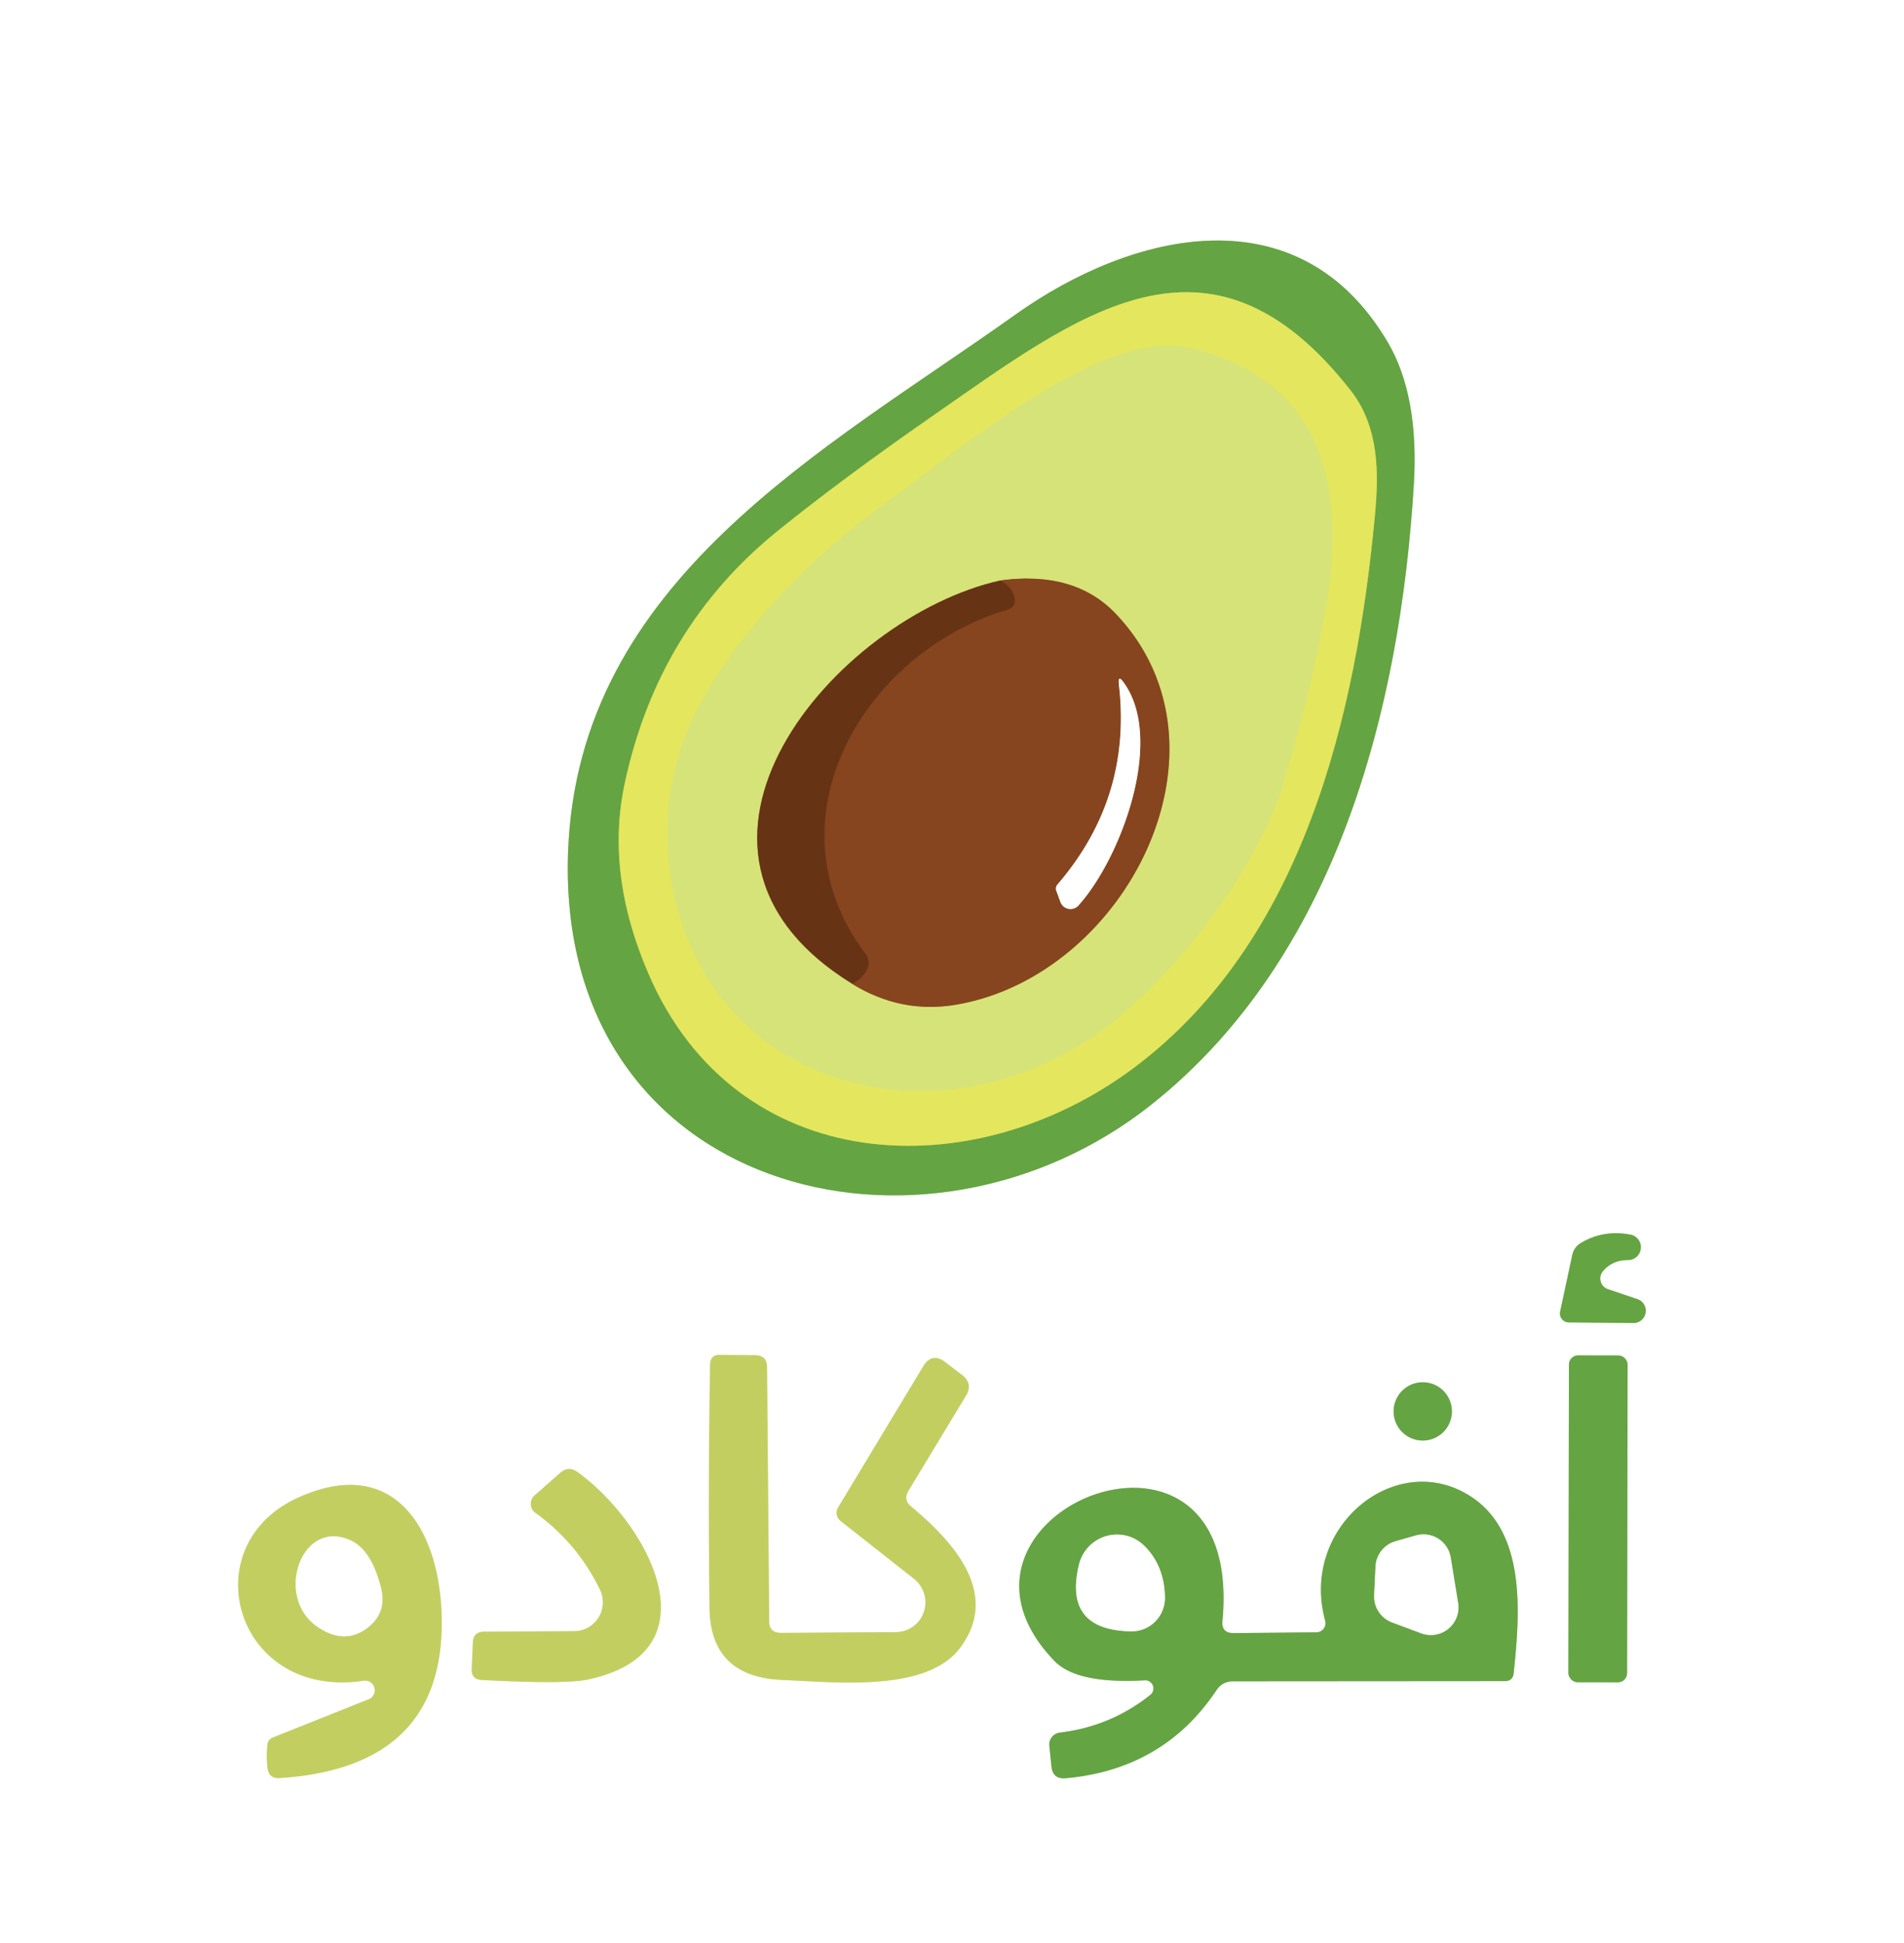 <?xml version="1.0" encoding="UTF-8" standalone="no"?>
<!DOCTYPE svg PUBLIC "-//W3C//DTD SVG 1.1//EN" "http://www.w3.org/Graphics/SVG/1.1/DTD/svg11.dtd">
<svg xmlns="http://www.w3.org/2000/svg" version="1.1" viewBox="0.00 0.00 98.00 100.00">
<rect x="0.00" y="0.00" width="98.00" height="100.00" fill="#333333" stroke="none"/>
<g stroke-width="2.00" fill="none" stroke-linecap="butt">
<path stroke="#b2d2a1" vector-effect="non-scaling-stroke" d="
  M 71.42 17.60
  C 66.85 9.86 58.30 11.89 52.24 16.21
  C 42.40 23.21 29.75 29.88 29.24 43.84
  C 28.60 61.38 47.54 66.20 59.30 56.82
  C 68.75 49.29 72.06 36.60 72.77 24.95
  Q 73.05 20.36 71.42 17.60"
/>
<path stroke="#b2d2a1" vector-effect="non-scaling-stroke" d="
  M 82.50 65.43
  Q 82.98 64.85 83.79 64.85
  A 0.66 0.66 0.0 0 0 83.91 63.54
  Q 82.50 63.28 81.34 63.99
  A 0.96 0.91 81.7 0 0 80.93 64.57
  L 80.30 67.51
  A 0.46 0.46 0.0 0 0 80.74 68.06
  L 84.07 68.09
  A 0.63 0.63 0.0 0 0 84.27 66.86
  L 82.76 66.35
  A 0.58 0.58 0.0 0 1 82.50 65.43"
/>
<path stroke="#e1e7b0" vector-effect="non-scaling-stroke" d="
  M 39.59 83.45
  L 39.48 70.37
  Q 39.48 69.76 38.87 69.75
  L 37.07 69.73
  Q 36.56 69.72 36.55 70.23
  Q 36.44 76.49 36.52 82.75
  Q 36.56 86.30 40.25 86.46
  C 42.98 86.57 47.65 87.11 49.39 84.84
  C 51.54 82.03 49.06 79.34 46.89 77.53
  Q 46.48 77.18 46.76 76.72
  L 49.72 71.83
  Q 50.09 71.21 49.52 70.77
  L 48.66 70.11
  Q 47.97 69.58 47.52 70.32
  L 43.14 77.58
  A 0.53 0.53 0.0 0 0 43.27 78.28
  L 47.05 81.26
  A 1.54 1.53 63.9 0 1 46.11 84.00
  L 40.19 84.04
  Q 39.60 84.04 39.59 83.45"
/>
<path stroke="#b2d2a1" vector-effect="non-scaling-stroke" d="
  M 83.774 70.233
  A 0.47 0.47 0.0 0 0 83.305 69.762
  L 81.225 69.758
  A 0.47 0.47 0.0 0 0 80.754 70.227
  L 80.726 86.107
  A 0.47 0.47 0.0 0 0 81.195 86.578
  L 83.275 86.582
  A 0.47 0.47 0.0 0 0 83.746 86.113
  L 83.774 70.233"
/>
<path stroke="#b2d2a1" vector-effect="non-scaling-stroke" d="
  M 74.73 72.64
  A 1.50 1.50 0.0 0 0 73.23 71.14
  A 1.50 1.50 0.0 0 0 71.73 72.64
  A 1.50 1.50 0.0 0 0 73.23 74.14
  A 1.50 1.50 0.0 0 0 74.73 72.64"
/>
<path stroke="#e1e7b0" vector-effect="non-scaling-stroke" d="
  M 29.56 83.95
  L 24.90 83.98
  Q 24.37 83.99 24.34 84.52
  L 24.28 85.88
  Q 24.25 86.43 24.79 86.46
  Q 29.04 86.69 30.25 86.44
  C 37.02 85.01 33.28 78.32 29.72 75.76
  Q 29.26 75.43 28.84 75.80
  L 27.51 76.97
  A 0.57 0.57 0.0 0 0 27.56 77.86
  Q 29.72 79.42 30.88 81.81
  A 1.49 1.48 76.7 0 1 29.56 83.95"
/>
<path stroke="#e1e7b0" vector-effect="non-scaling-stroke" d="
  M 18.97 87.46
  L 14.03 89.43
  A 0.42 0.41 -7.4 0 0 13.77 89.76
  Q 13.70 90.38 13.77 90.99
  Q 13.83 91.54 14.39 91.51
  Q 22.97 90.96 22.73 83.10
  C 22.60 78.76 20.32 74.81 15.32 77.09
  C 9.87 79.58 12.12 87.49 18.71 86.50
  A 0.50 0.50 0.0 0 1 18.97 87.46"
/>
<path stroke="#b2d2a1" vector-effect="non-scaling-stroke" d="
  M 59.22 87.22
  Q 57.19 88.85 54.56 89.17
  A 0.62 0.62 0.0 0 0 54.01 89.85
  L 54.12 90.92
  Q 54.19 91.57 54.84 91.52
  Q 59.89 91.07 62.61 86.99
  Q 62.92 86.53 63.47 86.53
  L 77.45 86.52
  Q 77.87 86.52 77.91 86.11
  C 78.23 83.05 78.57 78.87 75.69 77.01
  C 71.85 74.53 66.88 78.59 68.21 83.42
  A 0.47 0.47 0.0 0 1 67.76 84.01
  L 63.49 84.05
  Q 62.86 84.05 62.92 83.43
  C 64.08 70.93 47.00 77.92 54.27 85.48
  Q 55.42 86.68 58.93 86.48
  A 0.42 0.42 0.0 0 1 59.22 87.22"
/>
<path stroke="#a5c550" vector-effect="non-scaling-stroke" d="
  M 33.38 50.12
  C 37.89 60.59 50.04 61.21 58.41 54.92
  C 67.11 48.37 69.81 36.80 70.77 26.50
  C 70.97 24.37 70.99 21.98 69.53 20.11
  C 62.24 10.79 55.53 16.18 47.90 21.48
  Q 43.34 24.65 40.06 27.30
  Q 33.88 32.28 32.16 40.30
  Q 31.15 44.96 33.38 50.12"
/>
<path stroke="#dde56b" vector-effect="non-scaling-stroke" d="
  M 66.12 40.12
  Q 68.46 32.04 68.58 28.20
  Q 68.84 19.68 61.23 17.90
  C 56.88 16.88 49.97 22.68 45.75 25.75
  Q 39.93 29.99 36.70 35.07
  Q 34.16 39.09 34.36 43.46
  C 34.91 54.94 46.64 59.40 55.84 53.63
  C 59.84 51.13 64.74 44.92 66.12 40.12"
/>
<path stroke="#9f8b47" vector-effect="non-scaling-stroke" d="
  M 51.47 29.88
  C 43.02 31.77 32.69 43.74 43.86 50.63"
/>
<path stroke="#ae944b" vector-effect="non-scaling-stroke" d="
  M 43.86 50.63
  Q 46.38 52.20 49.26 51.70
  C 57.97 50.18 63.95 38.47 57.44 31.60
  Q 55.31 29.35 51.47 29.88"
/>
<path stroke="#773c1a" vector-effect="non-scaling-stroke" d="
  M 43.86 50.63
  Q 44.40 50.35 44.62 49.91
  Q 44.83 49.46 44.53 49.07
  C 39.37 42.20 44.46 33.57 51.84 31.38
  Q 52.34 31.23 52.21 30.73
  Q 52.07 30.17 51.47 29.88"
/>
<path stroke="#c3a28f" vector-effect="non-scaling-stroke" d="
  M 57.59 35.23
  Q 58.27 41.06 54.43 45.52
  A 0.33 0.32 -35.6 0 0 54.37 45.85
  L 54.58 46.42
  A 0.55 0.55 0.0 0 0 55.51 46.60
  C 57.70 44.17 59.97 38.07 57.84 35.13
  Q 57.53 34.69 57.59 35.23"
/>
<path stroke="#e1e7b0" vector-effect="non-scaling-stroke" d="
  M 18.05 79.28
  C 15.52 78.11 14.12 82.15 16.29 83.69
  Q 17.66 84.66 18.83 83.84
  Q 19.94 83.05 19.61 81.73
  Q 19.12 79.77 18.05 79.28"
/>
<path stroke="#b2d2a1" vector-effect="non-scaling-stroke" d="
  M 58.22 83.96
  A 1.72 1.71 -89.7 0 0 59.96 82.23
  Q 59.94 80.59 58.90 79.56
  A 2.01 2.00 -60.7 0 0 55.54 80.51
  Q 54.71 83.90 58.22 83.96"
/>
<path stroke="#b2d2a1" vector-effect="non-scaling-stroke" d="
  M 70.73 82.10
  A 1.42 1.42 0.0 0 0 71.65 83.50
  L 73.15 84.06
  A 1.42 1.42 0.0 0 0 75.05 82.51
  L 74.67 80.17
  A 1.42 1.42 0.0 0 0 72.89 79.02
  L 71.84 79.32
  A 1.42 1.42 0.0 0 0 70.80 80.62
  L 70.73 82.10"
/>
</g>
<path fill="#ffffff" d="
  M 0.00 0.00
  L 98.00 0.00
  L 98.00 100.00
  L 0.00 100.00
  L 0.00 0.00
  Z
  M 71.42 17.60
  C 66.85 9.86 58.30 11.89 52.24 16.21
  C 42.40 23.21 29.75 29.88 29.24 43.84
  C 28.60 61.38 47.54 66.20 59.30 56.82
  C 68.75 49.29 72.06 36.60 72.77 24.95
  Q 73.05 20.36 71.42 17.60
  Z
  M 82.50 65.43
  Q 82.98 64.85 83.79 64.85
  A 0.66 0.66 0.0 0 0 83.91 63.54
  Q 82.50 63.28 81.34 63.99
  A 0.96 0.91 81.7 0 0 80.93 64.57
  L 80.30 67.51
  A 0.46 0.46 0.0 0 0 80.74 68.06
  L 84.07 68.09
  A 0.63 0.63 0.0 0 0 84.27 66.86
  L 82.76 66.35
  A 0.58 0.58 0.0 0 1 82.50 65.43
  Z
  M 39.59 83.45
  L 39.48 70.37
  Q 39.48 69.76 38.87 69.75
  L 37.07 69.73
  Q 36.56 69.72 36.55 70.23
  Q 36.44 76.49 36.52 82.75
  Q 36.56 86.30 40.25 86.46
  C 42.98 86.57 47.65 87.11 49.39 84.84
  C 51.54 82.03 49.06 79.34 46.89 77.53
  Q 46.48 77.18 46.76 76.72
  L 49.72 71.83
  Q 50.09 71.21 49.52 70.77
  L 48.66 70.11
  Q 47.97 69.58 47.52 70.32
  L 43.14 77.58
  A 0.53 0.53 0.0 0 0 43.27 78.28
  L 47.05 81.26
  A 1.54 1.53 63.9 0 1 46.11 84.00
  L 40.19 84.04
  Q 39.60 84.04 39.59 83.45
  Z
  M 83.774 70.233
  A 0.47 0.47 0.0 0 0 83.305 69.762
  L 81.225 69.758
  A 0.47 0.47 0.0 0 0 80.754 70.227
  L 80.726 86.107
  A 0.47 0.47 0.0 0 0 81.195 86.578
  L 83.275 86.582
  A 0.47 0.47 0.0 0 0 83.746 86.113
  L 83.774 70.233
  Z
  M 74.73 72.64
  A 1.50 1.50 0.0 0 0 73.23 71.14
  A 1.50 1.50 0.0 0 0 71.73 72.64
  A 1.50 1.50 0.0 0 0 73.23 74.14
  A 1.50 1.50 0.0 0 0 74.73 72.64
  Z
  M 29.56 83.95
  L 24.90 83.98
  Q 24.37 83.99 24.34 84.52
  L 24.28 85.88
  Q 24.25 86.43 24.79 86.46
  Q 29.04 86.69 30.25 86.44
  C 37.02 85.01 33.28 78.32 29.72 75.76
  Q 29.26 75.43 28.84 75.80
  L 27.51 76.97
  A 0.57 0.57 0.0 0 0 27.56 77.86
  Q 29.72 79.42 30.88 81.81
  A 1.49 1.48 76.7 0 1 29.56 83.95
  Z
  M 18.97 87.46
  L 14.03 89.43
  A 0.42 0.41 -7.4 0 0 13.77 89.76
  Q 13.70 90.38 13.77 90.99
  Q 13.83 91.54 14.39 91.51
  Q 22.97 90.96 22.73 83.10
  C 22.60 78.76 20.32 74.81 15.32 77.09
  C 9.87 79.58 12.12 87.49 18.71 86.50
  A 0.50 0.50 0.0 0 1 18.97 87.46
  Z
  M 59.22 87.22
  Q 57.19 88.85 54.56 89.17
  A 0.62 0.62 0.0 0 0 54.01 89.85
  L 54.12 90.92
  Q 54.19 91.57 54.84 91.52
  Q 59.89 91.07 62.61 86.99
  Q 62.92 86.53 63.47 86.53
  L 77.45 86.52
  Q 77.87 86.52 77.91 86.11
  C 78.23 83.05 78.57 78.87 75.69 77.01
  C 71.85 74.53 66.88 78.59 68.21 83.42
  A 0.47 0.47 0.0 0 1 67.76 84.01
  L 63.49 84.05
  Q 62.86 84.05 62.92 83.43
  C 64.08 70.93 47.00 77.92 54.27 85.48
  Q 55.42 86.68 58.93 86.48
  A 0.42 0.42 0.0 0 1 59.22 87.22
  Z"
/>
<path fill="#65a442" d="
  M 72.77 24.95
  C 72.06 36.60 68.75 49.29 59.30 56.82
  C 47.54 66.20 28.60 61.38 29.24 43.84
  C 29.75 29.88 42.40 23.21 52.24 16.21
  C 58.30 11.89 66.85 9.86 71.42 17.60
  Q 73.05 20.36 72.77 24.95
  Z
  M 33.38 50.12
  C 37.89 60.59 50.04 61.21 58.41 54.92
  C 67.11 48.37 69.81 36.80 70.77 26.50
  C 70.97 24.37 70.99 21.98 69.53 20.11
  C 62.24 10.79 55.53 16.18 47.90 21.48
  Q 43.34 24.65 40.06 27.30
  Q 33.88 32.28 32.16 40.30
  Q 31.15 44.96 33.38 50.12
  Z"
/>
<path fill="#e4e65e" d="
  M 33.38 50.12
  Q 31.15 44.96 32.16 40.30
  Q 33.88 32.28 40.06 27.30
  Q 43.34 24.65 47.90 21.48
  C 55.53 16.18 62.24 10.79 69.53 20.11
  C 70.99 21.98 70.97 24.37 70.77 26.50
  C 69.81 36.80 67.11 48.37 58.41 54.92
  C 50.04 61.21 37.89 60.59 33.38 50.12
  Z
  M 66.12 40.12
  Q 68.46 32.04 68.58 28.20
  Q 68.84 19.68 61.23 17.90
  C 56.88 16.88 49.97 22.68 45.75 25.75
  Q 39.93 29.99 36.70 35.07
  Q 34.16 39.09 34.36 43.46
  C 34.91 54.94 46.64 59.40 55.84 53.63
  C 59.84 51.13 64.74 44.92 66.12 40.12
  Z"
/>
<path fill="#d6e378" d="
  M 66.12 40.12
  C 64.74 44.92 59.84 51.13 55.84 53.63
  C 46.64 59.40 34.91 54.94 34.36 43.46
  Q 34.16 39.09 36.70 35.07
  Q 39.93 29.99 45.75 25.75
  C 49.97 22.68 56.88 16.88 61.23 17.90
  Q 68.84 19.68 68.58 28.20
  Q 68.46 32.04 66.12 40.12
  Z
  M 51.47 29.88
  C 43.02 31.77 32.69 43.74 43.86 50.63
  Q 46.38 52.20 49.26 51.70
  C 57.97 50.18 63.95 38.47 57.44 31.60
  Q 55.31 29.35 51.47 29.88
  Z"
/>
<path fill="#86451e" d="
  M 43.86 50.63
  Q 44.40 50.35 44.62 49.91
  Q 44.83 49.46 44.53 49.07
  C 39.37 42.20 44.46 33.57 51.84 31.38
  Q 52.34 31.23 52.21 30.73
  Q 52.07 30.17 51.47 29.88
  Q 55.31 29.35 57.44 31.60
  C 63.95 38.47 57.97 50.18 49.26 51.70
  Q 46.38 52.20 43.86 50.63
  Z
  M 57.59 35.23
  Q 58.27 41.06 54.43 45.52
  A 0.33 0.32 -35.6 0 0 54.37 45.85
  L 54.58 46.42
  A 0.55 0.55 0.0 0 0 55.51 46.60
  C 57.70 44.17 59.97 38.07 57.84 35.13
  Q 57.53 34.69 57.59 35.23
  Z"
/>
<path fill="#673315" d="
  M 51.47 29.88
  Q 52.07 30.17 52.21 30.73
  Q 52.34 31.23 51.84 31.38
  C 44.46 33.57 39.37 42.20 44.53 49.07
  Q 44.83 49.46 44.62 49.91
  Q 44.40 50.35 43.86 50.63
  C 32.69 43.74 43.02 31.77 51.47 29.88
  Z"
/>
<path fill="#ffffff" d="
  M 57.84 35.13
  C 59.97 38.07 57.70 44.17 55.51 46.60
  A 0.55 0.55 0.0 0 1 54.58 46.42
  L 54.37 45.85
  A 0.33 0.32 -35.6 0 1 54.43 45.52
  Q 58.27 41.06 57.59 35.23
  Q 57.53 34.69 57.84 35.13
  Z"
/>
<path fill="#65a442" d="
  M 82.76 66.35
  L 84.27 66.86
  A 0.63 0.63 0.0 0 1 84.07 68.09
  L 80.74 68.06
  A 0.46 0.46 0.0 0 1 80.30 67.51
  L 80.93 64.57
  A 0.96 0.91 81.7 0 1 81.34 63.99
  Q 82.50 63.28 83.91 63.54
  A 0.66 0.66 0.0 0 1 83.79 64.85
  Q 82.98 64.85 82.50 65.43
  A 0.58 0.58 0.0 0 0 82.76 66.35
  Z"
/>
<path fill="#c3ce61" d="
  M 40.19 84.04
  L 46.11 84.00
  A 1.54 1.53 63.9 0 0 47.05 81.26
  L 43.27 78.28
  A 0.53 0.53 0.0 0 1 43.14 77.58
  L 47.52 70.32
  Q 47.97 69.58 48.66 70.11
  L 49.52 70.77
  Q 50.09 71.21 49.72 71.83
  L 46.76 76.72
  Q 46.48 77.18 46.89 77.53
  C 49.06 79.34 51.54 82.03 49.39 84.84
  C 47.65 87.11 42.98 86.57 40.25 86.46
  Q 36.56 86.30 36.52 82.75
  Q 36.44 76.49 36.55 70.23
  Q 36.56 69.72 37.07 69.73
  L 38.87 69.75
  Q 39.48 69.76 39.48 70.37
  L 39.59 83.45
  Q 39.60 84.04 40.19 84.04
  Z"
/>
<rect fill="#65a442" x="-1.51" y="-8.41" transform="translate(82.25,78.17) rotate(0.1)" width="3.02" height="16.82" rx="0.47"/>
<circle fill="#65a442" cx="73.23" cy="72.64" r="1.50"/>
<path fill="#c3ce61" d="
  M 29.56 83.95
  A 1.49 1.48 76.7 0 0 30.88 81.81
  Q 29.72 79.42 27.56 77.86
  A 0.57 0.57 0.0 0 1 27.51 76.97
  L 28.84 75.80
  Q 29.26 75.43 29.72 75.76
  C 33.28 78.32 37.02 85.01 30.25 86.44
  Q 29.04 86.69 24.79 86.46
  Q 24.25 86.43 24.28 85.88
  L 24.34 84.52
  Q 24.37 83.99 24.90 83.98
  L 29.56 83.95
  Z"
/>
<path fill="#c3ce61" d="
  M 18.71 86.50
  C 12.12 87.49 9.87 79.58 15.32 77.09
  C 20.32 74.81 22.60 78.76 22.73 83.10
  Q 22.97 90.96 14.39 91.51
  Q 13.83 91.54 13.77 90.99
  Q 13.70 90.38 13.77 89.76
  A 0.42 0.41 -7.4 0 1 14.03 89.43
  L 18.97 87.46
  A 0.50 0.50 0.0 0 0 18.71 86.50
  Z
  M 18.05 79.28
  C 15.52 78.11 14.12 82.15 16.29 83.69
  Q 17.66 84.66 18.83 83.84
  Q 19.94 83.05 19.61 81.73
  Q 19.12 79.77 18.05 79.28
  Z"
/>
<path fill="#65a442" d="
  M 58.93 86.48
  Q 55.42 86.68 54.27 85.48
  C 47.00 77.92 64.08 70.93 62.92 83.43
  Q 62.86 84.05 63.49 84.05
  L 67.76 84.01
  A 0.47 0.47 0.0 0 0 68.21 83.42
  C 66.88 78.59 71.85 74.53 75.69 77.01
  C 78.57 78.87 78.23 83.05 77.91 86.11
  Q 77.87 86.52 77.45 86.52
  L 63.47 86.53
  Q 62.92 86.53 62.61 86.99
  Q 59.89 91.07 54.84 91.52
  Q 54.19 91.57 54.12 90.92
  L 54.01 89.85
  A 0.62 0.62 0.0 0 1 54.56 89.17
  Q 57.19 88.85 59.22 87.22
  A 0.42 0.42 0.0 0 0 58.93 86.48
  Z
  M 58.22 83.96
  A 1.72 1.71 -89.7 0 0 59.96 82.23
  Q 59.94 80.59 58.90 79.56
  A 2.01 2.00 -60.7 0 0 55.54 80.51
  Q 54.71 83.90 58.22 83.96
  Z
  M 70.73 82.10
  A 1.42 1.42 0.0 0 0 71.65 83.50
  L 73.15 84.06
  A 1.42 1.42 0.0 0 0 75.05 82.51
  L 74.67 80.17
  A 1.42 1.42 0.0 0 0 72.89 79.02
  L 71.84 79.32
  A 1.42 1.42 0.0 0 0 70.80 80.62
  L 70.73 82.10
  Z"
/>
<path fill="#ffffff" d="
  M 18.05 79.28
  Q 19.12 79.77 19.61 81.73
  Q 19.94 83.05 18.83 83.84
  Q 17.66 84.66 16.29 83.69
  C 14.12 82.15 15.52 78.11 18.05 79.28
  Z"
/>
<path fill="#ffffff" d="
  M 58.22 83.96
  Q 54.71 83.90 55.54 80.51
  A 2.01 2.00 -60.7 0 1 58.90 79.56
  Q 59.94 80.59 59.96 82.23
  A 1.72 1.71 -89.7 0 1 58.22 83.96
  Z"
/>
<path fill="#ffffff" d="
  M 70.73 82.10
  L 70.80 80.62
  A 1.42 1.42 0.0 0 1 71.84 79.32
  L 72.89 79.02
  A 1.42 1.42 0.0 0 1 74.67 80.17
  L 75.05 82.51
  A 1.42 1.42 0.0 0 1 73.15 84.06
  L 71.65 83.50
  A 1.42 1.42 0.0 0 1 70.73 82.10
  Z"
/>
</svg>
